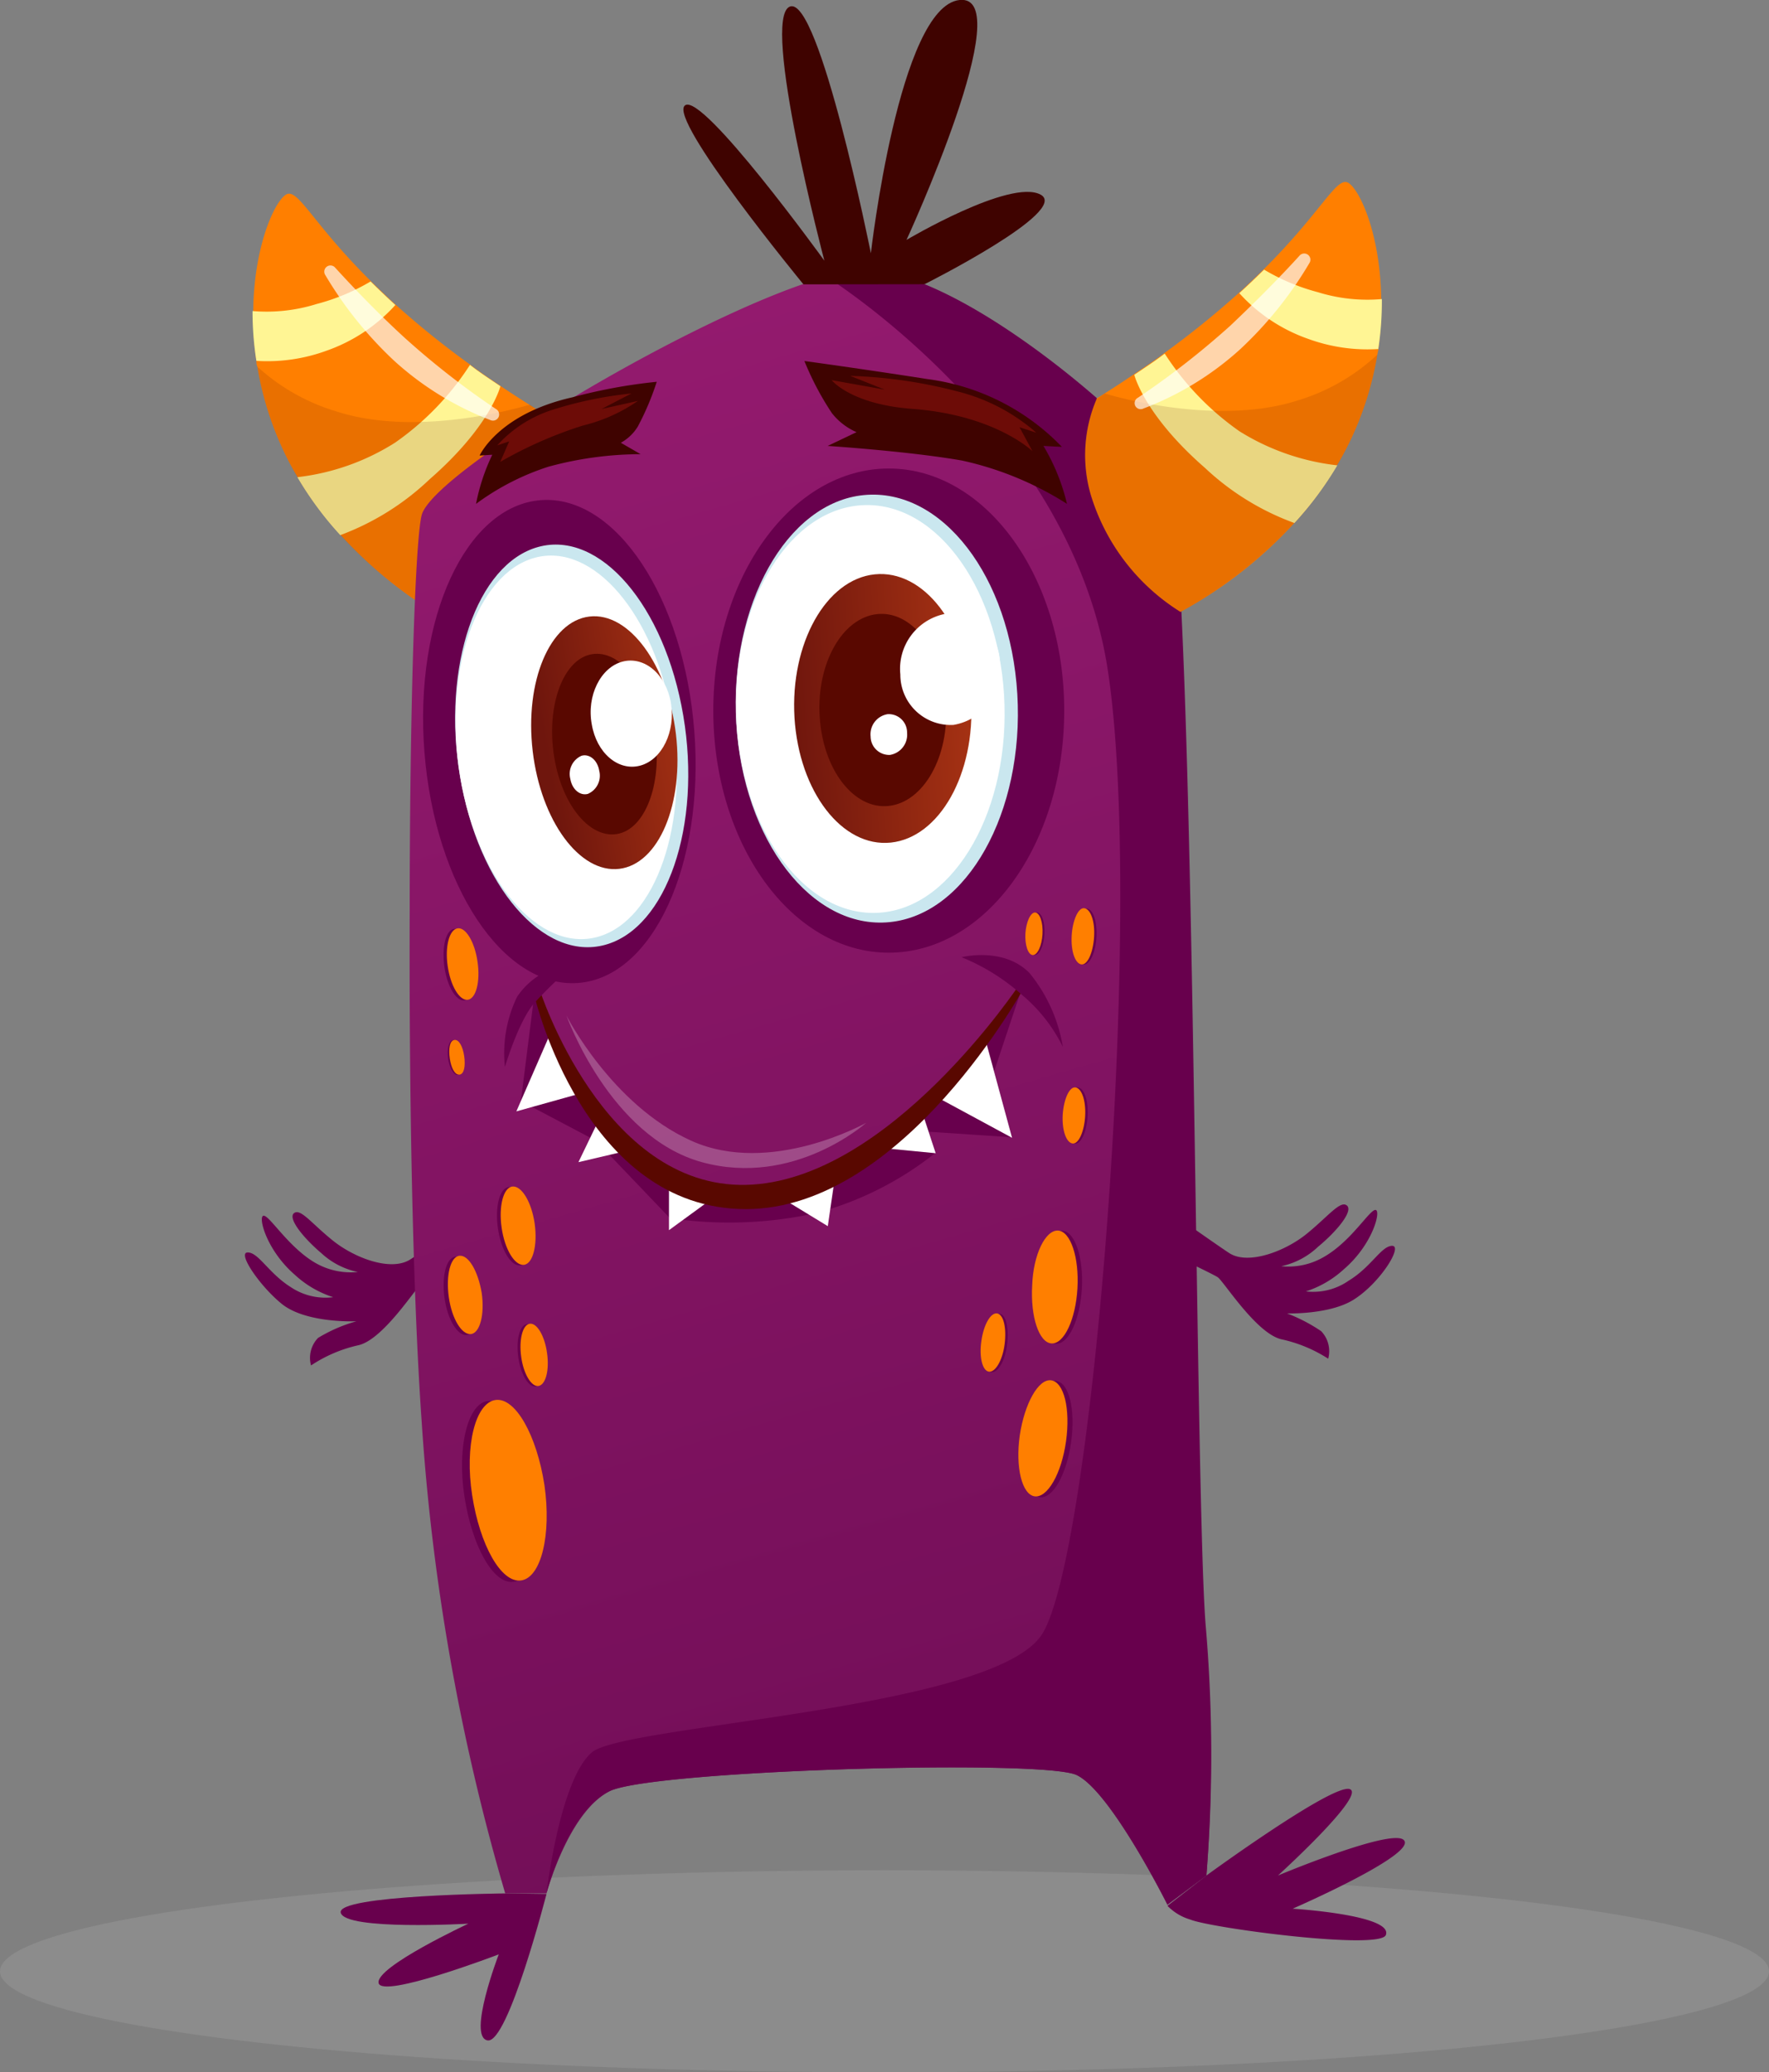 <svg xmlns="http://www.w3.org/2000/svg" xmlns:xlink="http://www.w3.org/1999/xlink" viewBox="0 0 128.54 150.57"><rect x="0" y="0" width="128.54" height="150.57" fill="#808080" stroke="none"/><defs><style>.cls-1{fill:#9b9b9b;opacity:0.44;}.cls-2{fill:#68004d;}.cls-3{fill:#ff7f00;}.cls-4{fill:#fff594;}.cls-11,.cls-5{fill:#590800;}.cls-5{opacity:0.13;}.cls-15,.cls-6,.cls-9{fill:#fff;}.cls-6{opacity:0.67;}.cls-7{fill:url(#åçûìßííûé_ãðàäèåíò_32);}.cls-8{fill:#cae7ef;}.cls-10{fill:url(#åçûìßííûé_ãðàäèåíò_3);}.cls-12{fill:url(#åçûìßííûé_ãðàäèåíò_3-2);}.cls-13{fill:#3f0300;}.cls-14{fill:#8c130d;opacity:0.61;}.cls-15{opacity:0.24;}</style><linearGradient id="åçûìßííûé_ãðàäèåíò_32" x1="43.32" y1="24.93" x2="76.54" y2="140.77" gradientUnits="userSpaceOnUse"><stop offset="0" stop-color="#931a6e"/><stop offset="1" stop-color="#700d56"/></linearGradient><linearGradient id="åçûìßííûé_ãðàäèåíò_3" x1="-271.33" y1="10.55" x2="-256.94" y2="10.55" gradientTransform="matrix(-0.89, 0.09, 0.06, 0.99, -171.86, 65.37)" gradientUnits="userSpaceOnUse"><stop offset="0" stop-color="#a43113"/><stop offset="1" stop-color="#6f160d"/></linearGradient><linearGradient id="åçûìßííûé_ãðàäèåíò_3-2" x1="-277.61" y1="2.9" x2="-263.99" y2="2.9" gradientTransform="matrix(-0.77, 0.12, 0.05, 0.99, -163.8, 82.56)" xlink:href="#åçûìßííûé_ãðàäèåíò_3"/></defs><title>Asset 2</title><g id="Layer_2" data-name="Layer 2"><g id="monsters"><ellipse class="cls-1" cx="64.27" cy="143.23" rx="64.27" ry="7.34"/><path class="cls-2" d="M63.59,72.9S88,90.23,89.36,91.07s4-.14,5.57-1.41,2.46-2.47,2.94-2.07-.74,1.88-2.1,3A5.56,5.56,0,0,1,93.1,92a5.12,5.12,0,0,0,3.09-.67c2-1.14,3.31-3.42,3.75-3.42s-.17,2.48-2.27,4.29a7.48,7.48,0,0,1-2.78,1.63A4.52,4.52,0,0,0,98,93.05c1.65-1,2.37-2.53,3.16-2.53s-.86,2.69-2.8,3.91c-1.74,1.1-4.84,1-4.84,1A12,12,0,0,1,96,96.72a2.1,2.1,0,0,1,.51,2,10.3,10.3,0,0,0-3.35-1.4c-1.8-.36-4.15-4.08-4.65-4.5S71.92,85,71.92,85,63.42,74.22,63.59,72.9Z"/><path class="cls-2" d="M55.54,73.37S31.17,90.7,29.76,91.54s-4-.14-5.57-1.4-2.34-2.35-2.82-2,.62,1.76,2,2.93A5.56,5.56,0,0,0,26,92.42a5.15,5.15,0,0,1-3.1-.67c-1.95-1.14-3.3-3.42-3.74-3.42s.17,2.48,2.26,4.29a7.47,7.47,0,0,0,2.79,1.63,4.52,4.52,0,0,1-3.08-.73C19.51,92.5,18.79,91,18,91s.89,2.46,2.49,3.75C22.27,96.17,25.9,96,25.9,96a11.14,11.14,0,0,0-2.79,1.21,2.09,2.09,0,0,0-.51,2A10.21,10.21,0,0,1,26,97.75c1.8-.36,4.14-4.08,4.64-4.5s16.62-7.81,16.62-7.81S55.71,74.7,55.54,73.37Z"/><path class="cls-3" d="M18.63,26.22c0,.14,0,.27.07.42a23.2,23.2,0,0,0,1.85,6,19.16,19.16,0,0,0,1.06,2,24.86,24.86,0,0,0,3.12,4.21A31.47,31.47,0,0,0,33,45.34a15.25,15.25,0,0,0,6.53-8.53,10.39,10.39,0,0,0-.43-7l0,0-.58-.37c-.75-.47-1.46-.93-2.14-1.39s-1.51-1-2.21-1.55a64.77,64.77,0,0,1-5.41-4.35c-.66-.6-1.25-1.17-1.8-1.71-4.41-4.37-5.36-6.93-6.24-6.26s-2.27,3.9-2.32,8.41A23.13,23.13,0,0,0,18.63,26.22Z"/><path class="cls-4" d="M21.61,34.67a24.86,24.86,0,0,0,3.12,4.21,19,19,0,0,0,6.49-4.06c4.44-3.87,5.14-6.76,5.14-6.76-.78-.53-1.51-1-2.21-1.55a20.23,20.23,0,0,1-5.44,5.65A16.83,16.83,0,0,1,21.61,34.67Z"/><path class="cls-4" d="M18.63,26.22a12.55,12.55,0,0,0,5.1-.74,12.16,12.16,0,0,0,5-3.32c-.66-.6-1.25-1.17-1.8-1.71A15.27,15.27,0,0,1,23,22.09a12.18,12.18,0,0,1-4.65.51A23.13,23.13,0,0,0,18.63,26.22Z"/><path class="cls-5" d="M18.7,26.64a23.2,23.2,0,0,0,1.85,6C24.4,41.05,33,45.34,33,45.34a15.25,15.25,0,0,0,6.53-8.53,10.39,10.39,0,0,0-.43-7l-.6-.41s-7.89,2.47-14,.51A14.81,14.81,0,0,1,18.7,26.64Z"/><path class="cls-6" d="M35.68,30.54a.45.45,0,0,0,.42-.78,58.79,58.79,0,0,1-6.71-5.23c-2.06-1.89-3.8-3.73-5.07-5.12a.45.45,0,0,0-.71.53,28.19,28.19,0,0,0,5.06,6.3A22.21,22.21,0,0,0,35.68,30.54Z"/><path class="cls-7" d="M87.66,136.27l-2.83,2.12s-4.12-8.25-6.6-9.42c-1.35-.64-10.39-.69-18.85-.35-7.05.28-13.68.83-15.08,1.52-3,1.53-4.59,7.43-4.59,7.43h-3a158.37,158.37,0,0,1-6.07-34.28c-.67-9.5-.92-24.1-.87-37.16,0-14.34.39-26.85.87-28.7.8-3.16,20.35-14.81,29.38-17.31a11.08,11.08,0,0,1,2.71-.48c6.86-.12,19.94,11.19,22,14.61s2,73.86,2.83,83.88A109.69,109.69,0,0,1,87.66,136.27Z"/><path class="cls-2" d="M39,108c.51,3.62-.24,6.72-1.69,6.93s-3-2.56-3.56-6.18S34,102,35.41,101.8,38.46,104.36,39,108Z"/><path class="cls-3" d="M39.56,107.9c.52,3.62-.24,6.72-1.69,6.93s-3-2.56-3.56-6.18.24-6.72,1.69-6.93S39,104.28,39.56,107.9Z"/><path class="cls-2" d="M34.69,94c.23,1.59-.12,2.94-.78,3s-1.39-1.11-1.61-2.69.13-2.94.79-3S34.47,92.38,34.69,94Z"/><path class="cls-3" d="M35,93.93c.23,1.58-.13,2.94-.79,3s-1.38-1.11-1.6-2.69.12-2.94.78-3S34.73,92.35,35,93.93Z"/><path class="cls-2" d="M38.58,88.94c.23,1.58-.13,2.94-.79,3s-1.38-1.11-1.61-2.69.13-2.94.79-3S38.35,87.36,38.58,88.94Z"/><path class="cls-3" d="M38.85,88.9c.22,1.58-.13,2.94-.79,3s-1.38-1.11-1.61-2.69.13-2.94.79-3S38.62,87.32,38.85,88.9Z"/><path class="cls-2" d="M34.46,69.93c.21,1.43-.11,2.66-.71,2.75s-1.26-1-1.46-2.44.11-2.67.71-2.75S34.26,68.49,34.46,69.93Z"/><path class="cls-3" d="M34.7,69.89c.21,1.43-.11,2.67-.71,2.75s-1.25-1-1.46-2.44.12-2.66.72-2.75S34.5,68.46,34.7,69.89Z"/><path class="cls-2" d="M33.62,76.76c.09.7-.06,1.3-.35,1.34s-.61-.49-.71-1.19.06-1.29.35-1.34S33.52,76.06,33.62,76.76Z"/><path class="cls-3" d="M33.73,76.74c.1.7,0,1.3-.34,1.34s-.61-.49-.71-1.19,0-1.29.34-1.33S33.63,76.05,33.73,76.74Z"/><path class="cls-2" d="M39.54,98.34c.18,1.24-.1,2.31-.62,2.39s-1.09-.88-1.26-2.12.09-2.32.62-2.4S39.37,97.09,39.54,98.34Z"/><path class="cls-3" d="M39.75,98.31c.18,1.24-.1,2.31-.62,2.39s-1.09-.88-1.26-2.12.1-2.32.62-2.4S39.58,97.06,39.75,98.31Z"/><ellipse class="cls-2" cx="64.58" cy="51.63" rx="12.75" ry="17.59"/><path class="cls-2" d="M50.45,53.12c.75,9.69-3,17.89-8.44,18.3S31.6,64.33,30.84,54.64s3-17.88,8.45-18.3S49.7,43.44,50.45,53.12Z"/><path class="cls-8" d="M53.5,52.52C54,61.09,59,67.56,64.64,67s9.79-8,9.28-16.57-5.5-15-11.14-14.46S53,44,53.5,52.52Z"/><ellipse class="cls-9" cx="63.23" cy="51.52" rx="9.76" ry="14.82" transform="translate(-1.35 1.7) rotate(-1.53)"/><path class="cls-10" d="M57.73,52.14c.33,5.38,3.46,9.45,7,9.08s6.15-5,5.83-10.41-3.46-9.44-7-9.08S57.41,46.76,57.73,52.14Z"/><path class="cls-11" d="M59.56,52.06c.23,3.85,2.47,6.76,5,6.5S69,55,68.73,51.11s-2.47-6.76-5-6.49S59.32,48.21,59.56,52.06Z"/><path class="cls-9" d="M65.42,49a3.66,3.66,0,0,0,3.86,3.67,4.07,4.07,0,0,0,3.38-4.42,3.66,3.66,0,0,0-3.86-3.67A4.07,4.07,0,0,0,65.42,49Z"/><path class="cls-9" d="M63.26,53.51a1.35,1.35,0,0,0,1.41,1.34,1.49,1.49,0,0,0,1.24-1.62,1.33,1.33,0,0,0-1.41-1.34A1.48,1.48,0,0,0,63.26,53.51Z"/><path class="cls-8" d="M33.43,56.42c1.34,8,6.06,13.46,10.54,12.23S51,60,49.65,52,43.59,38.51,39.11,39.74,32.09,48.44,33.43,56.42Z"/><path class="cls-9" d="M33.43,56.42c1.28,7.61,5.77,12.82,10,11.65s6.69-8.29,5.41-15.89-5.77-12.82-10-11.65S32.16,48.82,33.43,56.42Z"/><ellipse class="cls-12" cx="43.91" cy="53.96" rx="5.24" ry="9.23" transform="translate(-6.02 5.52) rotate(-6.73)"/><path class="cls-11" d="M40.28,55.07c.6,3.58,2.72,6,4.73,5.49s3.16-3.91,2.55-7.5-2.72-6-4.73-5.49S39.67,51.48,40.28,55.07Z"/><path class="cls-9" d="M43,52.63c.35,2.08,1.92,3.42,3.51,3s2.59-2.48,2.24-4.56-1.92-3.41-3.51-3S42.61,50.55,43,52.63Z"/><path class="cls-9" d="M41.44,56.59c.13.76.7,1.25,1.28,1.09A1.44,1.44,0,0,0,43.54,56c-.12-.76-.7-1.25-1.28-1.09A1.44,1.44,0,0,0,41.44,56.59Z"/><path class="cls-2" d="M87.66,136.27l-2.83,2.12s-4.12-8.25-6.6-9.42-30.85-.35-33.93,1.17-4.59,7.43-4.59,7.43.95-8.25,3.3-10.25,28.87-3.07,32.64-8.48,7.54-52.78,4.83-70.25S60.07,20.12,60.07,20.12a11.08,11.08,0,0,1,2.71-.48c6.86-.12,19.94,11.19,22,14.61s2,73.86,2.83,83.88A109.69,109.69,0,0,1,87.66,136.27Z"/><path class="cls-3" d="M100.15,25.36c0,.13-.05.27-.07.41a23.15,23.15,0,0,1-1.85,6,20.21,20.21,0,0,1-1.06,2A24.86,24.86,0,0,1,94.05,38a31.73,31.73,0,0,1-8.27,6.46,15.25,15.25,0,0,1-6.53-8.54A10.36,10.36,0,0,1,79.68,29a.1.1,0,0,0,0-.05c.2-.11.39-.24.58-.36.75-.47,1.46-.94,2.14-1.4s1.51-1,2.21-1.54A66.47,66.47,0,0,0,90,21.3c.66-.6,1.25-1.17,1.8-1.71,4.41-4.38,5.36-6.93,6.24-6.26s2.27,3.9,2.32,8.4A23.25,23.25,0,0,1,100.15,25.36Z"/><path class="cls-4" d="M97.17,33.81A24.86,24.86,0,0,1,94.05,38,18.94,18.94,0,0,1,87.56,34c-4.44-3.87-5.14-6.77-5.14-6.77.77-.52,1.51-1,2.21-1.54a20.36,20.36,0,0,0,5.44,5.65A17,17,0,0,0,97.17,33.81Z"/><path class="cls-4" d="M100.15,25.36a12.55,12.55,0,0,1-5.1-.74,12.16,12.16,0,0,1-5-3.32c.66-.6,1.25-1.17,1.8-1.71a15.27,15.27,0,0,0,3.91,1.64,12.12,12.12,0,0,0,4.65.5A23.25,23.25,0,0,1,100.15,25.36Z"/><path class="cls-5" d="M100.08,25.77a23.15,23.15,0,0,1-1.85,6c-3.85,8.39-12.45,12.68-12.45,12.68a15.25,15.25,0,0,1-6.53-8.54A10.36,10.36,0,0,1,79.68,29l.6-.41s7.89,2.47,14,.51A14.69,14.69,0,0,0,100.08,25.77Z"/><path class="cls-6" d="M83.09,29.68a.44.44,0,0,1-.41-.78,60,60,0,0,0,6.71-5.23c2-1.89,3.8-3.73,5.06-5.12a.45.45,0,0,1,.72.52,28,28,0,0,1-5.06,6.31A22.13,22.13,0,0,1,83.09,29.68Z"/><path class="cls-2" d="M87.66,136.27s9.15-6.68,10.41-6.28-5.21,6.28-5.21,6.28,8.18-3.43,9.13-2.59c1.12,1-8.06,5-8.06,5s7.31.45,6.77,1.91c-.42,1.12-12.67-.49-14.21-1.12a3.8,3.8,0,0,1-1.66-1Z"/><path class="cls-2" d="M36.76,137.57s-12.36.11-12,1.41,9.27.79,9.27.79-6.75,3.14-6.52,4.31S36.24,142,36.24,142s-2.3,6-.81,6.25,4.28-10.64,4.28-10.64Z"/><path class="cls-13" d="M58.38,20.66s-9.87-12-8.61-13S59.9,18.94,59.9,18.94,55.26,1.34,57.39.48,63.28,18.4,63.28,18.4,65.32.48,69.72,0s-3.85,17.43-3.85,17.43,7.54-4.47,9.74-3.29-8.43,6.51-8.43,6.51Z"/><path class="cls-2" d="M74.48,104.35c-.33,2.31.15,4.29,1.08,4.43s1.94-1.64,2.27-4-.15-4.3-1.07-4.44S74.81,102,74.48,104.35Z"/><path class="cls-3" d="M74.1,104.29c-.33,2.32.16,4.3,1.08,4.43s1.95-1.63,2.28-4-.15-4.3-1.08-4.43S74.44,102,74.1,104.29Z"/><path class="cls-2" d="M71.49,97.46c-.16,1.16.08,2.16.55,2.23s1-.83,1.14-2-.07-2.17-.54-2.23S71.66,96.29,71.49,97.46Z"/><path class="cls-3" d="M71.31,97.43c-.17,1.16.07,2.16.54,2.23s1-.82,1.15-2-.08-2.16-.55-2.23S71.47,96.26,71.31,97.43Z"/><path class="cls-2" d="M75.32,93.43c-.13,2.27.5,4.15,1.41,4.2s1.75-1.75,1.88-4-.5-4.15-1.41-4.2S75.45,91.15,75.32,93.43Z"/><path class="cls-3" d="M75,93.4c-.13,2.28.5,4.16,1.41,4.21s1.75-1.75,1.88-4-.5-4.15-1.41-4.2S75.08,91.13,75,93.4Z"/><path class="cls-2" d="M77.41,81c-.07,1.12.24,2,.69,2.08s.87-.87.93-2-.25-2-.7-2.07S77.47,79.89,77.41,81Z"/><path class="cls-3" d="M77.22,81c-.06,1.12.25,2,.7,2.08s.87-.87.93-2-.25-2-.7-2.07S77.29,79.88,77.22,81Z"/><ellipse class="cls-2" cx="78.87" cy="68.05" rx="2.03" ry="0.81" transform="translate(6.45 142.93) rotate(-86.75)"/><path class="cls-3" d="M77.87,68c-.06,1.12.25,2,.7,2.07s.86-.86.93-2-.25-2-.7-2.08S77.93,66.88,77.87,68Z"/><path class="cls-2" d="M74.65,67.81c-.05.86.19,1.57.53,1.58s.66-.65.71-1.51-.19-1.56-.53-1.58S74.7,67,74.65,67.81Z"/><path class="cls-3" d="M74.51,67.81c-.05.85.19,1.56.53,1.58s.66-.66.71-1.51-.19-1.56-.53-1.58S74.56,67,74.51,67.81Z"/><path class="cls-13" d="M77.53,36.61a23.59,23.59,0,0,0-7.64-3.15c-3.9-.68-9.75-1.06-9.75-1.06l2.1-1a4.63,4.63,0,0,1-1.79-1.38,21.11,21.11,0,0,1-2-3.79s4.19.57,8.92,1.31a16.5,16.5,0,0,1,9.79,4.93l-1.34-.07A14.89,14.89,0,0,1,77.53,36.61Z"/><path class="cls-14" d="M75.3,31.44a13.7,13.7,0,0,0-5.73-3,34.9,34.9,0,0,0-7.79-1.13l2.51,1-3.86-.69s1.38,1.76,5.89,2.09c6,.45,8.7,3.07,8.7,3.07l-.94-1.74Z"/><path class="cls-13" d="M34.59,36.61a18.22,18.22,0,0,1,5.26-2.7,25.65,25.65,0,0,1,6.7-.91l-1.44-.83A3.31,3.31,0,0,0,46.34,31a19.68,19.68,0,0,0,1.38-3.26,38.48,38.48,0,0,0-6.14,1.13c-5.38,1.21-6.73,4.23-6.73,4.23l.92-.06A14.63,14.63,0,0,0,34.59,36.61Z"/><path class="cls-14" d="M36.13,32.36a9.14,9.14,0,0,1,3.94-2.56,28.37,28.37,0,0,1,5.81-1.21L43.7,29.72l2.65-.59a12,12,0,0,1-4,1.79,30.27,30.27,0,0,0-6,2.64L37,32.07Z"/><path class="cls-15" d="M41.16,73.79S44.3,82.6,51,84.44s11.94-2.86,11.94-2.86S56,85.49,50.22,82.88,41.16,73.79,41.16,73.79Z"/><path class="cls-2" d="M74.24,71.83l-2,6,1.3,4.8-6.05-.4.5,1.52a23.81,23.81,0,0,1-8.65,4.38,29.29,29.29,0,0,1-10.66.38L43.3,82.88,37.85,80l1-7.94S44,87.25,54,86.58C65.87,85.79,74.24,71.83,74.24,71.83Z"/><polygon class="cls-9" points="39.83 75.45 37.52 80.75 42.03 79.49 39.83 75.45"/><polygon class="cls-9" points="43.54 81.31 42.03 84.44 45.31 83.67 43.54 81.31"/><polygon class="cls-9" points="48.61 85.79 48.61 89.38 51.83 87.03 48.61 85.79"/><polygon class="cls-9" points="56.38 86.79 60.15 89.09 60.63 85.79 56.38 86.79"/><polygon class="cls-9" points="67.99 79.67 73.54 82.67 71.58 75.45 67.99 79.67"/><polygon class="cls-9" points="63.75 83.38 67.99 83.79 66.99 80.75 63.75 83.38"/><path class="cls-11" d="M39.2,71.87s4.6,14.45,15,14.22S74.11,71.48,74.11,71.48l.4.1S65.71,87.85,54.2,87.85c-11.74,0-15.35-15.44-15.35-15.44Z"/><path class="cls-2" d="M69.87,69.55a15,15,0,0,1,4.36,2.71,11.52,11.52,0,0,1,3,3.81,11.43,11.43,0,0,0-2.43-5.38C72.9,68.77,69.87,69.55,69.87,69.55Z"/><path class="cls-2" d="M41.76,70.06a32.47,32.47,0,0,0-2.92,2.8c-1.17,1.33-2.15,4.66-2.15,4.66a9.41,9.41,0,0,1,.88-5.09A5.34,5.34,0,0,1,41.76,70.06Z"/></g></g></svg>